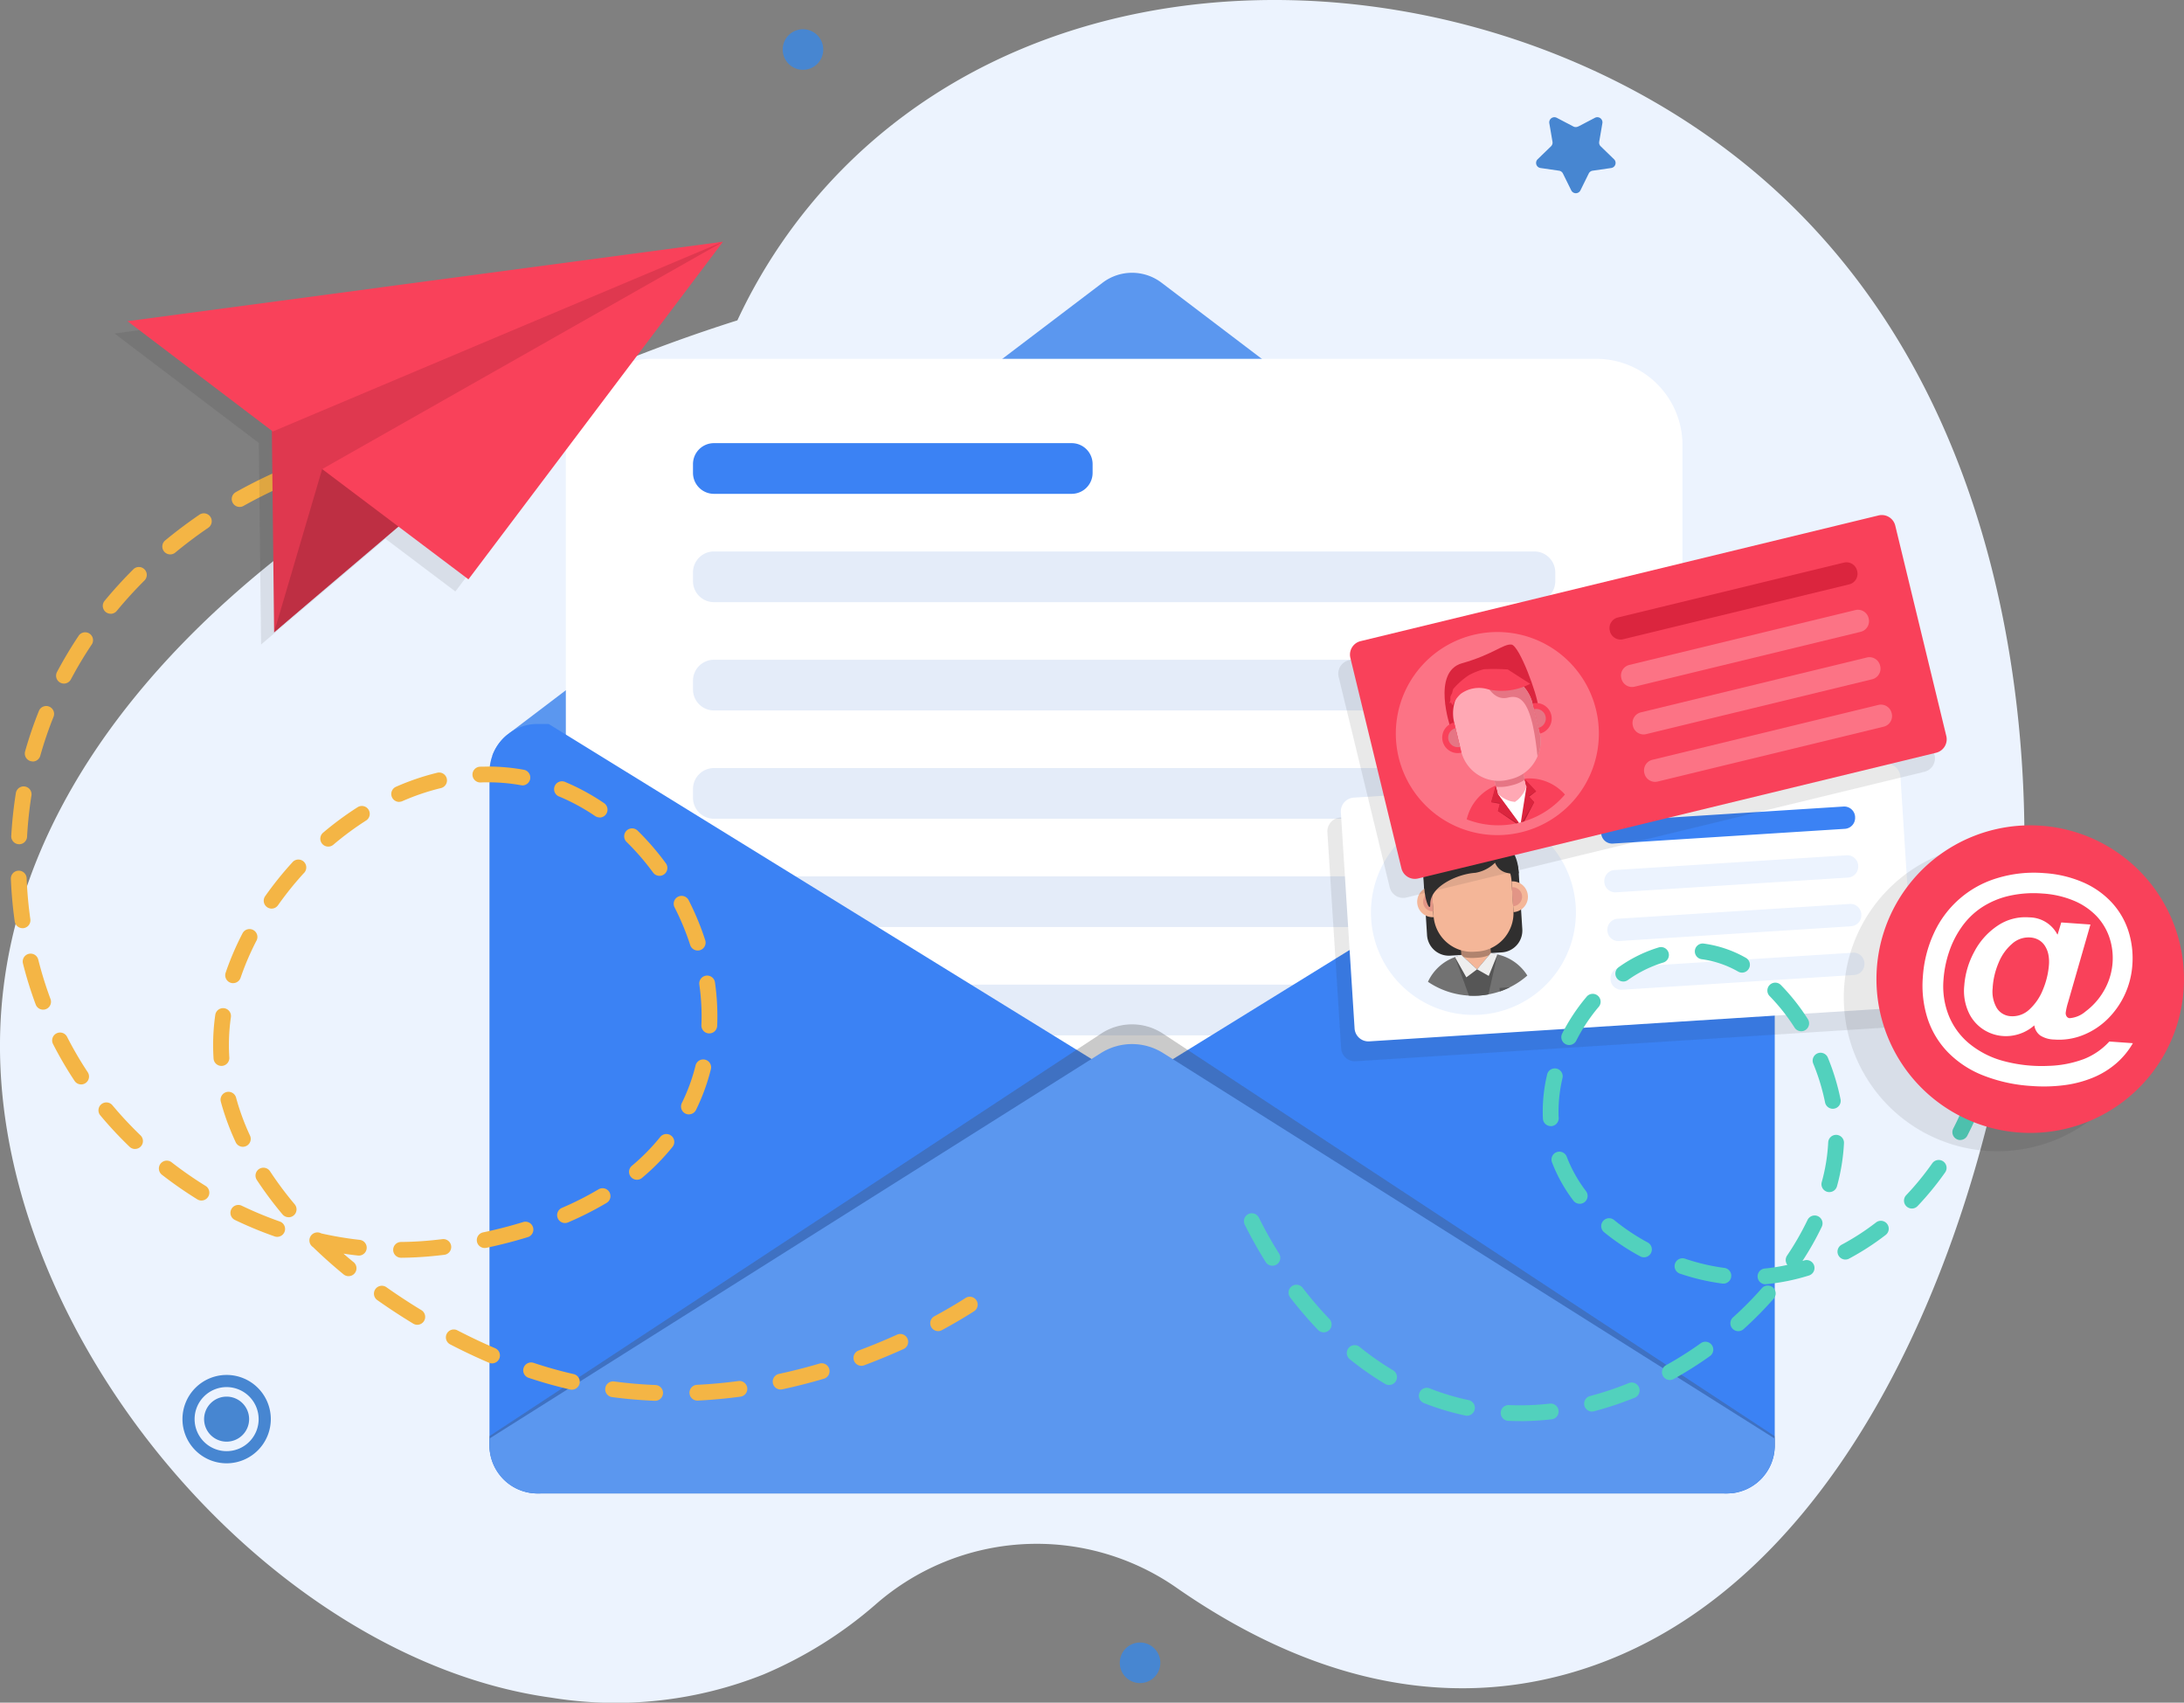 <svg id="Group_14086" data-name="Group 14086" xmlns="http://www.w3.org/2000/svg" xmlns:xlink="http://www.w3.org/1999/xlink" width="150.802" height="117.542" viewBox="0 0 150.802 117.542">
  <rect x="0" y="0" width="150.802" height="117.542" fill="#808080" stroke="none"/>
  <defs>
    <clipPath id="clip-path">
      <rect id="Rectangle_6018" data-name="Rectangle 6018" width="150.802" height="117.542" fill="none"/>
    </clipPath>
    <clipPath id="clip-path-3">
      <rect id="Rectangle_6009" data-name="Rectangle 6009" width="88.749" height="32.384" fill="none"/>
    </clipPath>
    <clipPath id="clip-path-4">
      <rect id="Rectangle_6010" data-name="Rectangle 6010" width="41.111" height="26.959" fill="none"/>
    </clipPath>
    <clipPath id="clip-path-5">
      <rect id="Rectangle_6011" data-name="Rectangle 6011" width="39.591" height="19.164" fill="none"/>
    </clipPath>
    <clipPath id="clip-path-6">
      <rect id="Rectangle_6012" data-name="Rectangle 6012" width="5.63" height="7.36" fill="none"/>
    </clipPath>
    <clipPath id="clip-path-7">
      <rect id="Rectangle_6013" data-name="Rectangle 6013" width="1.407" height="1.538" fill="none"/>
    </clipPath>
    <clipPath id="clip-path-8">
      <rect id="Rectangle_6014" data-name="Rectangle 6014" width="1.525" height="1.453" fill="none"/>
    </clipPath>
    <clipPath id="clip-path-9">
      <rect id="Rectangle_6015" data-name="Rectangle 6015" width="41.204" height="25.117" fill="none"/>
    </clipPath>
    <clipPath id="clip-path-10">
      <rect id="Rectangle_6016" data-name="Rectangle 6016" width="21.235" height="21.234" fill="none"/>
    </clipPath>
  </defs>
  <g id="Group_14085" data-name="Group 14085" transform="translate(0)" clip-path="url(#clip-path)">
    <g id="Group_14084" data-name="Group 14084">
      <g id="Group_14083" data-name="Group 14083" clip-path="url(#clip-path)">
        <path id="Path_17076" data-name="Path 17076" d="M50.914,22.118a37.269,37.269,0,0,1,4.919-7.839C71.776-5.224,103.1-3.581,121.474,12.14c20.373,17.436,18.489,46.781,18.073,51.795-1.449,17.442-10.5,45.835-31.334,51.619-9.677,2.687-18.91-.335-26.965-5.939a16.879,16.879,0,0,0-20.822,1.176,28.821,28.821,0,0,1-7.7,4.8,27.582,27.582,0,0,1-14.65,1.607C18.725,114.543-.176,92.514,0,71.916c.2-23.636,25.5-41.766,50.912-49.8" transform="translate(0 0)" fill="#ecf3fe"/>
        <path id="Path_17077" data-name="Path 17077" d="M867.5,1155.087v46.47c0,.056,0,.113-.005.172,0,.027,0,.054-.005.081s0,.051-.005.078c0,.011,0,.022,0,.032s-.005.035-.008.051c0,.04-.011.081-.016.121s-.013.078-.021.116a.432.432,0,0,1-.014.057.122.122,0,0,1-.008.043.418.418,0,0,1-.013.057c-.008.035-.019.07-.027.1a.048.048,0,0,1-.005.019c-.019.059-.035.119-.057.175a.01.01,0,0,1,0,.008c-.011.03-.021.059-.032.086s-.022.051-.03.075a.108.108,0,0,0-.008.022c-.032.073-.065.148-.1.218-.011.021-.024.048-.038.073l-.04.07c-.013.021-.024.046-.04.067-.027.046-.057.092-.086.135s-.038.054-.054.081c-.046.059-.089.118-.137.175s-.07.083-.105.121-.073.078-.11.116c-.016.019-.035.035-.054.054a.414.414,0,0,1-.051.046c-.019.019-.04.038-.062.057l-.019.016c-.051.046-.1.089-.159.129a.077.077,0,0,0-.016.013c-.043.03-.086.062-.132.092-.016.011-.03.022-.043.03s-.048.032-.073.046a.41.41,0,0,1-.059.035c-.022.014-.043.027-.065.038a3.019,3.019,0,0,1-.474.218c-.011,0-.019.008-.03.011l-.035.011c-.038.014-.075.027-.116.038-.067.021-.135.038-.2.054l-.1.024a.535.535,0,0,1-.067.011l-.083.016c-.005,0-.008,0-.011,0l-.067.008-.032,0-.059.008c-.011,0-.022,0-.035,0l-.124.008c-.059,0-.118.005-.178.005h-82.1c-.059,0-.119,0-.178-.005l-.124-.008a1.2,1.2,0,0,1-.137-.016.686.686,0,0,1-.078-.011c-.065-.008-.129-.022-.191-.035a.391.391,0,0,1-.054-.013c-.067-.016-.135-.032-.2-.054-.04-.014-.078-.024-.116-.038a3.633,3.633,0,0,1-.522-.229l-.121-.073c-.046-.027-.091-.057-.135-.086a3.352,3.352,0,0,1-.708-.643q-.073-.085-.137-.178a3.181,3.181,0,0,1-.369-.662c-.021-.054-.043-.113-.065-.17s-.038-.116-.057-.175-.032-.118-.046-.178-.024-.11-.035-.167c0-.008,0-.019-.005-.027-.008-.054-.016-.11-.022-.164a.02.02,0,0,1,0-.014c-.005-.043-.008-.083-.011-.126-.008-.083-.011-.167-.011-.253v-46.47a3.312,3.312,0,0,1,1.211-2.566.19.19,0,0,1,.022-.016l.172-.132a3.3,3.3,0,0,1,1.919-.611h82.1a2.263,2.263,0,0,1,.237.011.116.116,0,0,1,.043,0c.075.005.154.014.226.024l.051.008c.065.011.129.024.191.04a.277.277,0,0,1,.049.011c.078.019.153.04.229.064s.143.048.21.075a2.7,2.7,0,0,1,.283.132,1.686,1.686,0,0,1,.151.081,2.2,2.2,0,0,1,.248.162s0,0,0,0l.172.132a.176.176,0,0,1,.021.016c.046.035.086.073.127.11s.062.057.091.086a2.91,2.91,0,0,1,.258.286q.056.069.1.137a3.127,3.127,0,0,1,.353.619c.027.059.051.121.075.183,0,0,0,.005,0,.008a3.084,3.084,0,0,1,.094.3c.013.051.024.1.035.151s.016.078.022.119.013.081.019.121a1.369,1.369,0,0,1,.016.145.961.961,0,0,1,.008.124c0,.057.005.116.005.172" transform="translate(-744.958 -1101.782)" fill="#dfe5ea"/>
        <path id="Path_17078" data-name="Path 17078" d="M871.691,467.33h-88.35a3.324,3.324,0,0,1,1.012-1.43.168.168,0,0,1,.022-.016l.172-.132,40.933-31.072a3.364,3.364,0,0,1,4.073,0l40.93,31.072s0,0,0,0l.172.132a.152.152,0,0,1,.022.016c.046.035.086.073.127.11s.062.057.091.086a2.934,2.934,0,0,1,.258.285q.056.069.1.137a3.12,3.12,0,0,1,.353.619c.027.059.051.121.075.183,0,0,0,.005,0,.008" transform="translate(-749.349 -415.162)" fill="#5b97ef"/>
        <path id="Path_17079" data-name="Path 17079" d="M977.443,646.759h-77.1V576.8a5.951,5.951,0,0,1,5.951-5.951h65.2a5.951,5.951,0,0,1,5.951,5.951Z" transform="translate(-861.273 -546.078)" fill="#fff"/>
        <path id="Path_17080" data-name="Path 17080" d="M1160.782,880.775h-56.653a1.447,1.447,0,0,1-1.443-1.443v-.614a1.447,1.447,0,0,1,1.443-1.443h56.653a1.447,1.447,0,0,1,1.443,1.443v.614a1.447,1.447,0,0,1-1.443,1.443" transform="translate(-1054.836 -839.206)" fill="#e4ecf9"/>
        <path id="Path_17081" data-name="Path 17081" d="M1160.782,1053.066h-56.653a1.447,1.447,0,0,1-1.443-1.443v-.614a1.447,1.447,0,0,1,1.443-1.443h56.653a1.447,1.447,0,0,1,1.443,1.443v.614a1.447,1.447,0,0,1-1.443,1.443" transform="translate(-1054.836 -1004.021)" fill="#e4ecf9"/>
        <path id="Path_17082" data-name="Path 17082" d="M1160.782,1225.359h-56.653a1.447,1.447,0,0,1-1.443-1.443v-.614a1.447,1.447,0,0,1,1.443-1.443h56.653a1.447,1.447,0,0,1,1.443,1.443v.614a1.447,1.447,0,0,1-1.443,1.443" transform="translate(-1054.836 -1168.837)" fill="#e4ecf9"/>
        <path id="Path_17083" data-name="Path 17083" d="M1160.782,1397.65h-56.653a1.447,1.447,0,0,1-1.443-1.443v-.613a1.447,1.447,0,0,1,1.443-1.443h56.653a1.447,1.447,0,0,1,1.443,1.443v.613a1.447,1.447,0,0,1-1.443,1.443" transform="translate(-1054.836 -1333.652)" fill="#e4ecf9"/>
        <path id="Path_17084" data-name="Path 17084" d="M1160.782,1569.941h-56.653a1.447,1.447,0,0,1-1.443-1.443v-.614a1.447,1.447,0,0,1,1.443-1.443h56.653a1.447,1.447,0,0,1,1.443,1.443v.614a1.447,1.447,0,0,1-1.443,1.443" transform="translate(-1054.836 -1498.466)" fill="#e4ecf9"/>
        <path id="Path_17085" data-name="Path 17085" d="M823.128,1179.568v0a2.171,2.171,0,0,1-.458.377l-40.41,24.934h-.183a3.249,3.249,0,0,1-.964-.143l-.126-.04a3.293,3.293,0,0,1-1.37-.907c-.035-.038-.07-.078-.1-.121a3.09,3.09,0,0,1-.277-.391c-.03-.046-.054-.091-.081-.137s-.051-.1-.073-.146a3.308,3.308,0,0,1-.328-1.44v-46.47a3.312,3.312,0,0,1,1.211-2.566.185.185,0,0,1,.022-.016l.172-.132a3.3,3.3,0,0,1,1.919-.611h.759l3.548,2.189,32.708,20.182,1.23.759,2.347,1.448a2.171,2.171,0,0,1,.458.377v0a2.127,2.127,0,0,1,0,2.848" transform="translate(-744.959 -1101.782)" fill="#3b82f4"/>
        <path id="Path_17086" data-name="Path 17086" d="M1833.634,1155.087v46.47c0,.056,0,.113-.005.172,0,.027,0,.054-.005.081a.78.78,0,0,1-.005.078c0,.011,0,.022,0,.032s-.005.035-.008.051c0,.04-.011.081-.016.121s-.014.078-.021.116c0,.005,0,.014,0,.019a.284.284,0,0,1-.011.038.124.124,0,0,1-.008.043.438.438,0,0,1-.014.057c-.008.035-.016.068-.027.1a.047.047,0,0,1-.005.019,1.764,1.764,0,0,1-.056.175.01.01,0,0,1,0,.008c-.011.03-.019.057-.032.086s-.019.048-.03.075a.155.155,0,0,0-.008.022c-.032.073-.065.148-.1.218-.011.021-.024.048-.038.073l-.04.07c-.014.021-.024.046-.04.067-.027.046-.057.092-.086.135s-.038.054-.054.081c-.046.062-.092.118-.137.175s-.07.083-.1.121-.073.078-.111.116c-.016.019-.035.035-.054.054a.432.432,0,0,1-.051.046c-.019.019-.04.038-.062.057l-.019.016c-.051.046-.1.089-.159.129a.068.068,0,0,0-.016.013c-.043.03-.086.062-.132.092-.016.011-.03.022-.043.03s-.049.032-.073.046a.393.393,0,0,1-.059.035c-.021.014-.043.027-.064.038a3.027,3.027,0,0,1-.474.218c-.011,0-.021.008-.03.011l-.035.011c-.038.014-.076.027-.116.038-.067.021-.135.038-.2.054l-.1.024a.542.542,0,0,1-.067.011l-.084.016h-.008c-.024,0-.049.008-.07.011l-.032,0-.059.008c-.011,0-.021,0-.035,0l-.124.008c-.059,0-.118.005-.177.005h-.183l-40.41-24.934a2.088,2.088,0,0,1-.455-.377v0a2.122,2.122,0,0,1,0-2.848v0a2.088,2.088,0,0,1,.455-.377l2.345-1.448,1.23-.759L1826,1153.951l3.548-2.189h.759a2.257,2.257,0,0,1,.237.011.118.118,0,0,1,.043,0c.075.005.153.014.226.024l.051.008c.065.011.129.024.191.04a.278.278,0,0,1,.048.011c.078.019.154.04.229.064s.143.048.21.075a2.711,2.711,0,0,1,.282.132,1.686,1.686,0,0,1,.151.081,2.163,2.163,0,0,1,.248.162s0,0,0,0l.172.132a.163.163,0,0,1,.021.016c.046.035.086.073.127.11s.062.057.092.086a2.918,2.918,0,0,1,.259.286q.056.069.1.137a3.133,3.133,0,0,1,.353.619c.027.059.051.121.075.183,0,0,0,.005,0,.008a3.135,3.135,0,0,1,.094.3c.013.051.024.1.035.151s.016.078.022.119.013.081.019.121a1.37,1.37,0,0,1,.016.145.984.984,0,0,1,.008.124c0,.057.005.116.005.172" transform="translate(-1711.092 -1101.782)" fill="#3b82f4"/>
        <g id="Group_14061" data-name="Group 14061" transform="translate(33.793 70.716)" opacity="0.29">
          <g id="Group_14060" data-name="Group 14060">
            <g id="Group_14059" data-name="Group 14059" clip-path="url(#clip-path-3)">
              <path id="Path_17087" data-name="Path 17087" d="M867.5,1658.043v.483a3.4,3.4,0,0,1-3.325,3.47h-82.1a3.4,3.4,0,0,1-3.325-3.47v-.483l42.227-27.783a3.881,3.881,0,0,1,4.291,0Z" transform="translate(-778.751 -1629.613)" fill="#474747"/>
            </g>
          </g>
        </g>
        <path id="Path_17088" data-name="Path 17088" d="M867.5,1688.182v.463a3.325,3.325,0,0,1-3.325,3.325h-82.1a3.325,3.325,0,0,1-3.325-3.325v-.463l42.227-26.616a4.024,4.024,0,0,1,4.291,0Z" transform="translate(-744.958 -1588.87)" fill="#5b97ef"/>
        <path id="Path_17089" data-name="Path 17089" d="M1128.837,708.484H1104.13a1.447,1.447,0,0,1-1.443-1.443v-.614a1.447,1.447,0,0,1,1.443-1.443h24.707a1.447,1.447,0,0,1,1.443,1.443v.614a1.447,1.447,0,0,1-1.443,1.443" transform="translate(-1054.837 -674.392)" fill="#3b82f4"/>
        <path id="Path_17090" data-name="Path 17090" d="M61.771,772.084h-.022c-.984-.039-1.975-.124-2.945-.253a.545.545,0,1,1,.143-1.08c.937.124,1.894.206,2.845.244a.545.545,0,0,1-.021,1.089m2.9-.014a.545.545,0,0,1-.026-1.089c.94-.046,1.9-.133,2.848-.26a.545.545,0,1,1,.144,1.08c-.98.131-1.969.221-2.939.269h-.027m-8.658-.752a.556.556,0,0,1-.123-.014c-.955-.22-1.913-.488-2.847-.8a.545.545,0,1,1,.343-1.034c.9.3,1.826.558,2.748.77a.545.545,0,0,1-.122,1.076m14.414-.011a.545.545,0,0,1-.114-1.078c.924-.2,1.858-.437,2.777-.707a.545.545,0,1,1,.308,1.045c-.945.279-1.905.523-2.856.727a.538.538,0,0,1-.115.012m5.575-1.636a.545.545,0,0,1-.191-1.055c.89-.332,1.783-.7,2.653-1.094a.545.545,0,0,1,.45.993c-.893.4-1.809.782-2.722,1.123a.55.55,0,0,1-.19.034M50.5,769.5a.547.547,0,0,1-.214-.044c-.882-.378-1.778-.8-2.664-1.26a.545.545,0,1,1,.5-.968c.863.446,1.735.859,2.593,1.226A.545.545,0,0,1,50.5,769.5m30.8-2.227a.545.545,0,0,1-.26-1.024c.766-.414,1.5-.842,2.167-1.271a.545.545,0,0,1,.587.918c-.694.444-1.446.885-2.235,1.312a.541.541,0,0,1-.259.066m-35.961-.438a.542.542,0,0,1-.282-.079c-.844-.512-1.673-1.055-2.464-1.613a.545.545,0,1,1,.628-.89c.771.544,1.578,1.072,2.4,1.571a.545.545,0,0,1-.283,1.011m-4.746-3.356a.543.543,0,0,1-.346-.125c-.739-.608-1.446-1.24-2.106-1.879a.553.553,0,0,1,.57-.947,24.656,24.656,0,0,0,2.665.446.545.545,0,0,1-.12,1.083q-.505-.056-1.013-.133.343.3.7.589a.545.545,0,0,1-.347.965m3.623-1.27a.545.545,0,0,1,0-1.09c.759-.006,1.525-.051,2.278-.13.154-.016.336-.036.562-.063a.545.545,0,1,1,.129,1.082c-.231.028-.417.048-.553.062q-1.216.129-2.407.139Zm5.773-.673a.545.545,0,0,1-.112-1.078c.949-.2,1.881-.44,2.769-.714a.545.545,0,0,1,.321,1.042c-.92.283-1.884.532-2.866.739a.539.539,0,0,1-.113.012m-14.325-.771a.543.543,0,0,1-.181-.031,27.265,27.265,0,0,1-2.738-1.135.545.545,0,0,1,.472-.983,26.079,26.079,0,0,0,2.628,1.09.545.545,0,0,1-.181,1.059m19.874-.954a.545.545,0,0,1-.215-1.046,21.836,21.836,0,0,0,2.529-1.281.545.545,0,1,1,.557.937,22.912,22.912,0,0,1-2.656,1.345.545.545,0,0,1-.215.044m-19.088-.4a.544.544,0,0,1-.417-.194,25.141,25.141,0,0,1-1.776-2.379.545.545,0,0,1,.911-.6,24.081,24.081,0,0,0,1.7,2.276.545.545,0,0,1-.417.9m-6.017-1.156a.544.544,0,0,1-.286-.081,28.089,28.089,0,0,1-2.433-1.69.545.545,0,1,1,.668-.861,27.03,27.03,0,0,0,2.338,1.624.545.545,0,0,1-.287,1.008m30.07-1.434a.545.545,0,0,1-.351-.962,14.342,14.342,0,0,0,1.959-1.991.545.545,0,0,1,.85.683,15.455,15.455,0,0,1-2.108,2.143.542.542,0,0,1-.35.128M25.85,754.7a.543.543,0,0,1-.378-.152,27.415,27.415,0,0,1-2.021-2.167.545.545,0,1,1,.836-.7,26.455,26.455,0,0,0,1.941,2.08.545.545,0,0,1-.378.937m7.444-.149a.545.545,0,0,1-.494-.315,17.378,17.378,0,0,1-1.031-2.812.545.545,0,0,1,1.052-.283,16.293,16.293,0,0,0,.966,2.635.545.545,0,0,1-.494.775m30.8-2.236a.545.545,0,0,1-.488-.786,12.908,12.908,0,0,0,.913-2.458l.039-.154a.545.545,0,0,1,1.057.264l-.042.164a13.984,13.984,0,0,1-.991,2.666.545.545,0,0,1-.489.3m-41.964-2.066a.544.544,0,0,1-.455-.244,26.079,26.079,0,0,1-1.495-2.562.545.545,0,0,1,.971-.494,25.006,25.006,0,0,0,1.432,2.455.545.545,0,0,1-.454.846m9.687-1.279a.545.545,0,0,1-.543-.51c-.02-.31-.03-.625-.03-.937a14.66,14.66,0,0,1,.148-2.073.545.545,0,0,1,1.079.155,13.552,13.552,0,0,0-.137,1.918c0,.288.009.58.028.867a.545.545,0,0,1-.509.579H31.82M65.5,746.722h-.024a.545.545,0,0,1-.521-.568q.014-.315.014-.631a15.4,15.4,0,0,0-.155-2.166.545.545,0,1,1,1.079-.154,16.5,16.5,0,0,1,.166,2.319q0,.339-.014.679a.545.545,0,0,1-.544.521m-46-1.64a.545.545,0,0,1-.51-.354,26.893,26.893,0,0,1-.88-2.831.545.545,0,1,1,1.057-.266,25.791,25.791,0,0,0,.844,2.716.545.545,0,0,1-.51.735m13.119-1.829a.545.545,0,0,1-.516-.72,19.765,19.765,0,0,1,1.178-2.744.545.545,0,0,1,.967.5,18.665,18.665,0,0,0-1.113,2.592.545.545,0,0,1-.516.37M64.7,741a.545.545,0,0,1-.518-.378,17.549,17.549,0,0,0-1.078-2.6.545.545,0,1,1,.97-.5,18.664,18.664,0,0,1,1.145,2.763A.545.545,0,0,1,64.7,741M18.08,739.457a.545.545,0,0,1-.539-.468,29.556,29.556,0,0,1-.266-2.948A.545.545,0,0,1,18.364,736a28.424,28.424,0,0,0,.256,2.838.545.545,0,0,1-.463.616.568.568,0,0,1-.077.005m17.2-1.353a.545.545,0,0,1-.445-.859,23.55,23.55,0,0,1,1.863-2.318.545.545,0,1,1,.8.735,22.512,22.512,0,0,0-1.777,2.21.544.544,0,0,1-.446.232m26.787-2.262a.545.545,0,0,1-.44-.223,17.206,17.206,0,0,0-1.842-2.128.545.545,0,0,1,.762-.779,18.287,18.287,0,0,1,1.959,2.263.545.545,0,0,1-.439.867m-22.875-2.019a.545.545,0,0,1-.353-.96,21.973,21.973,0,0,1,2.4-1.769.545.545,0,0,1,.585.919,20.852,20.852,0,0,0-2.277,1.681.542.542,0,0,1-.352.129m-21.343-.164h-.032a.545.545,0,0,1-.513-.575,29.417,29.417,0,0,1,.316-2.944.545.545,0,1,1,1.076.172,28.342,28.342,0,0,0-.3,2.834.545.545,0,0,1-.544.514m40.072-1.852a.543.543,0,0,1-.305-.094,14.166,14.166,0,0,0-2.453-1.336.545.545,0,1,1,.422-1,15.262,15.262,0,0,1,2.642,1.439.545.545,0,0,1-.306,1m-13.835-1.08a.545.545,0,0,1-.219-1.044,17.158,17.158,0,0,1,2.836-.966.545.545,0,1,1,.257,1.059,16.065,16.065,0,0,0-2.655.9.541.541,0,0,1-.219.046m8.51-1.137a.543.543,0,0,1-.1-.009,12.691,12.691,0,0,0-2.273-.2c-.154,0-.334,0-.5.01a.545.545,0,1,1-.042-1.089c.181-.007.375,0,.544-.01a13.784,13.784,0,0,1,2.468.222.545.545,0,0,1-.1,1.081m-33.811-1.657a.545.545,0,0,1-.525-.692,27.6,27.6,0,0,1,.955-2.8.545.545,0,0,1,1.011.407,26.458,26.458,0,0,0-.917,2.692.545.545,0,0,1-.524.4m2.159-5.38a.545.545,0,0,1-.481-.8,28.812,28.812,0,0,1,1.521-2.54.545.545,0,0,1,.9.607,27.759,27.759,0,0,0-1.463,2.443.545.545,0,0,1-.482.29m3.23-4.821a.545.545,0,0,1-.42-.892c.623-.754,1.294-1.49,1.993-2.186a.545.545,0,0,1,.769.772c-.674.672-1.321,1.382-1.922,2.109a.543.543,0,0,1-.42.2m4.11-4.1a.545.545,0,0,1-.347-.965c.754-.622,1.549-1.22,2.363-1.776a.545.545,0,1,1,.615.9c-.787.538-1.556,1.116-2.284,1.717a.542.542,0,0,1-.347.125m4.794-3.278a.545.545,0,0,1-.267-1.02c.852-.478,1.74-.926,2.637-1.331a.545.545,0,1,1,.449.993c-.869.393-1.728.826-2.553,1.289a.542.542,0,0,1-.266.07m5.293-2.393a.545.545,0,0,1-.182-1.059c.921-.325,1.87-.616,2.821-.866a.545.545,0,0,1,.276,1.054c-.921.241-1.841.524-2.733.839a.545.545,0,0,1-.182.031" transform="translate(-16.525 -675.381)" fill="#f4b545"/>
        <g id="Group_14064" data-name="Group 14064" transform="translate(7.907 17.535)" opacity="0.1">
          <g id="Group_14063" data-name="Group 14063">
            <g id="Group_14062" data-name="Group 14062" clip-path="url(#clip-path-4)">
              <path id="Path_17091" data-name="Path 17091" d="M223.314,404.076,182.2,409.561l9.967,7.56.156,13.914,8.589-7.3,4.826,3.639Z" transform="translate(-182.203 -404.076)" fill="#232323"/>
            </g>
          </g>
        </g>
        <path id="Path_17092" data-name="Path 17092" d="M431.128,411.589l-.228-20.325,31.216-6.635Z" transform="translate(-412.201 -367.939)" fill="#df384f"/>
        <path id="Path_17093" data-name="Path 17093" d="M212.908,397.726c.158-.079,31.076-13.1,31.076-13.1l-41.111,5.485Z" transform="translate(-194.07 -367.939)" fill="#f9415a"/>
        <path id="Path_17094" data-name="Path 17094" d="M439.473,728.064l-3.319,11.269,14.236-12.092Z" transform="translate(-417.227 -695.683)" fill="#be2f43"/>
        <path id="Path_17095" data-name="Path 17095" d="M512.641,400.321l10.1,7.612,17.572-23.3Z" transform="translate(-490.396 -367.939)" fill="#f9415a"/>
        <g id="Group_14067" data-name="Group 14067" transform="translate(91.652 54.101)" opacity="0.1">
          <g id="Group_14066" data-name="Group 14066">
            <g id="Group_14065" data-name="Group 14065" clip-path="url(#clip-path-5)">
              <path id="Path_17096" data-name="Path 17096" d="M2150.725,1247.624a.956.956,0,0,0-1.012-.891l-36.736,2.335a.956.956,0,0,0-.891,1.012l.949,14.922a.955.955,0,0,0,1.011.891l36.736-2.335a.956.956,0,0,0,.89-1.012Z" transform="translate(-2112.084 -1246.731)" fill="#232323"/>
            </g>
          </g>
        </g>
        <path id="Path_17097" data-name="Path 17097" d="M2172.193,1231.942l-36.736,2.335a.956.956,0,0,1-1.012-.891l-.948-14.923a.956.956,0,0,1,.891-1.012l36.736-2.335a.956.956,0,0,1,1.012.891l.948,14.923a.956.956,0,0,1-.891,1.011" transform="translate(-2040.913 -1162.387)" fill="#fff"/>
        <path id="Path_17098" data-name="Path 17098" d="M2564.584,1284.53l-16.031,1.019a.756.756,0,0,1-.8-.7l0-.038a.756.756,0,0,1,.7-.8l16.031-1.019a.755.755,0,0,1,.8.7l0,.038a.756.756,0,0,1-.7.8" transform="translate(-2437.192 -1227.313)" fill="#3b82f4"/>
        <path id="Path_17099" data-name="Path 17099" d="M2569.512,1362.036l-16.031,1.019a.756.756,0,0,1-.8-.7l0-.038a.756.756,0,0,1,.7-.8l16.031-1.019a.756.756,0,0,1,.8.7l0,.038a.756.756,0,0,1-.7.8" transform="translate(-2441.905 -1301.454)" fill="#ecf3fe"/>
        <path id="Path_17100" data-name="Path 17100" d="M2574.438,1439.542l-16.031,1.019a.756.756,0,0,1-.8-.7l0-.038a.756.756,0,0,1,.7-.8L2574.34,1438a.756.756,0,0,1,.8.7l0,.038a.756.756,0,0,1-.7.8" transform="translate(-2446.619 -1375.597)" fill="#ecf3fe"/>
        <path id="Path_17101" data-name="Path 17101" d="M2579.364,1517.047l-16.03,1.019a.756.756,0,0,1-.8-.7l0-.038a.756.756,0,0,1,.7-.8l16.031-1.019a.756.756,0,0,1,.8.7l0,.038a.755.755,0,0,1-.7.8" transform="translate(-2451.33 -1449.74)" fill="#ecf3fe"/>
        <path id="Path_17102" data-name="Path 17102" d="M2195.59,1295.079a7.076,7.076,0,1,1-7.51-6.612,7.076,7.076,0,0,1,7.51,6.612" transform="translate(-2086.79 -1232.541)" fill="#ecf3fe"/>
        <path id="Path_17103" data-name="Path 17103" d="M2278.983,1518.208a5.6,5.6,0,0,1-1.21.812,5.388,5.388,0,0,1-.694.289,5.5,5.5,0,0,1-.783.2,5.678,5.678,0,0,1-1.346.086,5.6,5.6,0,0,1-2.831-.953,3.262,3.262,0,0,1,1.865-1.705h0a3.055,3.055,0,0,1,.442-.121l.018,0a3.141,3.141,0,0,1,.409-.053l1.175-.075a3.179,3.179,0,0,1,.412,0l.019,0a3.064,3.064,0,0,1,.454.064h0a3.26,3.26,0,0,1,2.067,1.456" transform="translate(-2173.521 -1450.864)" fill="#727272"/>
        <path id="Path_17104" data-name="Path 17104" d="M2271.517,1324.426l.24,3.786a1.512,1.512,0,0,1-1.413,1.606l-3.559.226a1.513,1.513,0,0,1-1.605-1.414l-.241-3.786a3.083,3.083,0,0,1,3.085-3.42,3.917,3.917,0,0,1,1.718.261,2.8,2.8,0,0,1,1.743,2.42c.014.1.024.209.031.32" transform="translate(-2166.644 -1264.071)" fill="#302f2f"/>
        <path id="Path_17105" data-name="Path 17105" d="M2326.482,1485.818l.071,1.113a1.033,1.033,0,0,1-2.032.129l-.071-1.113a.771.771,0,0,1,.176-.533.905.905,0,0,1,.094-.1,1.007,1.007,0,0,1,.223-.158,1.179,1.179,0,0,1,.951-.061,1.007,1.007,0,0,1,.24.128l.011.008a.929.929,0,0,1,.095.081.771.771,0,0,1,.242.506" transform="translate(-2223.58 -1420.581)" fill="#f4b698"/>
        <g id="Group_14070" data-name="Group 14070" transform="translate(98.876 58.771)" opacity="0.28">
          <g id="Group_14069" data-name="Group 14069">
            <g id="Group_14068" data-name="Group 14068" clip-path="url(#clip-path-6)">
              <path id="Path_17106" data-name="Path 17106" d="M2284.062,1356.819l.1,1.621a2.664,2.664,0,0,1-1.584,2.6l.027.428a2.627,2.627,0,0,1-.9.219l-.217.014a2.62,2.62,0,0,1-.918-.1l-.027-.427a2.666,2.666,0,0,1-1.9-2.378l-.1-1.621a2.664,2.664,0,0,1,2.482-2.806l.217-.014a2.638,2.638,0,0,1,1.684.473h0a2.655,2.655,0,0,1,1.133,2" transform="translate(-2278.54 -1354.345)"/>
            </g>
          </g>
        </g>
        <path id="Path_17107" data-name="Path 17107" d="M2283.452,1346.972l.129,2.036a2.64,2.64,0,0,1-.374,1.532l0,0a2.883,2.883,0,0,1-.207.3,2.674,2.674,0,0,1-1,.77,2.623,2.623,0,0,1-.9.219l-.217.014a2.623,2.623,0,0,1-.917-.1,2.666,2.666,0,0,1-1.9-2.378l-.129-2.026c0-.028,0-.056,0-.085a2.652,2.652,0,0,1,.8-1.995,2.7,2.7,0,0,1,.261-.224,2.635,2.635,0,0,1,1.42-.526l.217-.014a2.636,2.636,0,0,1,1.635.441,2.671,2.671,0,0,1,.649.61,2.636,2.636,0,0,1,.534,1.43" transform="translate(-2179.081 -1286.142)" fill="#f4b698"/>
        <path id="Path_17108" data-name="Path 17108" d="M2406.315,1403a1.064,1.064,0,0,1-.994,1.129l-.135-2.123a1.056,1.056,0,0,1,.42.058h0a1.063,1.063,0,0,1,.707.935" transform="translate(-2300.815 -1341.161)" fill="#f4b698"/>
        <path id="Path_17109" data-name="Path 17109" d="M2406.475,1411.951a.659.659,0,0,1-.616.7l-.083-1.314a.659.659,0,0,1,.7.615" transform="translate(-2301.379 -1350.09)" fill="#e29586"/>
        <path id="Path_17110" data-name="Path 17110" d="M2318.031,1518.353h0l-.621,2.76a5.621,5.621,0,0,1-.67.083,5.686,5.686,0,0,1-.676,0l-.965-2.659h0l.561-.036.021.019.943.859.829-.972.018-.022Z" transform="translate(-2214.636 -1452.465)" fill="#565656"/>
        <path id="Path_17111" data-name="Path 17111" d="M2256.1,1410.131l.135,2.123a1.064,1.064,0,0,1-.372-2.081l.049-.013.026-.005a1.025,1.025,0,0,1,.161-.024" transform="translate(-2157.25 -1348.939)" fill="#f4b698"/>
        <path id="Path_17112" data-name="Path 17112" d="M2264.439,1420.144a.659.659,0,0,0,.7.615l-.084-1.314a.658.658,0,0,0-.615.7" transform="translate(-2166.174 -1357.849)" fill="#e29586"/>
        <path id="Path_17113" data-name="Path 17113" d="M2386.78,1570.621a5.385,5.385,0,0,1-.694.289l-.015-.244Z" transform="translate(-2282.529 -1502.465)" fill="#565656"/>
        <g id="Group_14073" data-name="Group 14073" transform="translate(101.987 65.888)" opacity="0.2">
          <g id="Group_14072" data-name="Group 14072">
            <g id="Group_14071" data-name="Group 14071" clip-path="url(#clip-path-7)">
              <path id="Path_17114" data-name="Path 17114" d="M2350.254,1519.376l.824.509.583-1.539Z" transform="translate(-2350.253 -1518.346)" fill="#363636"/>
            </g>
          </g>
        </g>
        <path id="Path_17115" data-name="Path 17115" d="M2351.661,1516.285l-.6,1.487-.807-.458.846-.994.111-.129Z" transform="translate(-2248.266 -1450.398)" fill="#eee"/>
        <g id="Group_14076" data-name="Group 14076" transform="translate(100.462 66.074)" opacity="0.2">
          <g id="Group_14075" data-name="Group 14075">
            <g id="Group_14074" data-name="Group 14074" clip-path="url(#clip-path-8)">
              <path id="Path_17116" data-name="Path 17116" d="M2315.1,1522.643l.766,1.453.76-.61Z" transform="translate(-2315.102 -1522.642)" fill="#363636"/>
            </g>
          </g>
        </g>
        <path id="Path_17117" data-name="Path 17117" d="M2316.628,1520.184l-.741.556-.784-1.4.435-.15.126.114Z" transform="translate(-2214.64 -1453.267)" fill="#eee"/>
        <path id="Path_17118" data-name="Path 17118" d="M2376.7,1335.853c-1.969.268-1.894-1.533-1.743-2.42a2.8,2.8,0,0,1,1.743,2.42" transform="translate(-2271.827 -1275.569)" fill="#302f2f"/>
        <path id="Path_17119" data-name="Path 17119" d="M2271.615,1337.127a2.528,2.528,0,0,1-1.892,1.461c-1.227.078-3.128.939-3.11,2.164s-1.774-3.633,1.928-4.256,3.074.63,3.074.63" transform="translate(-2167.855 -1278.334)" fill="#302f2f"/>
        <g id="Group_14079" data-name="Group 14079" transform="translate(92.409 36.87)" opacity="0.1">
          <g id="Group_14078" data-name="Group 14078">
            <g id="Group_14077" data-name="Group 14077" clip-path="url(#clip-path-9)">
              <path id="Path_17120" data-name="Path 17120" d="M2170.7,864.914l-3.526-14.531a.956.956,0,0,0-1.151-.7l-35.772,8.68a.956.956,0,0,0-.7,1.151l3.526,14.531a.955.955,0,0,0,1.151.7l35.772-8.68a.956.956,0,0,0,.7-1.151" transform="translate(-2129.528 -849.655)" fill="#232323"/>
            </g>
          </g>
        </g>
        <path id="Path_17121" data-name="Path 17121" d="M2188.539,835.752l-35.772,8.68a.956.956,0,0,1-1.151-.7L2148.09,829.2a.956.956,0,0,1,.7-1.151l35.772-8.68a.956.956,0,0,1,1.151.7l3.526,14.531a.956.956,0,0,1-.7,1.151" transform="translate(-2054.849 -783.787)" fill="#f9415a"/>
        <path id="Path_17122" data-name="Path 17122" d="M2234.9,1010.789a7.01,7.01,0,1,1-8.466-5.16,7.01,7.01,0,0,1,8.466,5.16" transform="translate(-2124.698 -961.8)" fill="#fc7385"/>
        <path id="Path_17123" data-name="Path 17123" d="M2337.4,1241.453a1.108,1.108,0,0,1-.115.024h0a5.974,5.974,0,0,1-3.409-.281,3.3,3.3,0,0,1,1.579-2.125h0a2.952,2.952,0,0,1,.417-.2,3.223,3.223,0,0,1,.413-.131l1.154-.28a3.184,3.184,0,0,1,.426-.073h0a2.928,2.928,0,0,1,.461-.016,3.276,3.276,0,0,1,1.791.62,3.343,3.343,0,0,1,.54.49,6.007,6.007,0,0,1-2.809,1.849c-.051.017-.1.031-.156.044a.114.114,0,0,1-.024.008h0a.088.088,0,0,1-.033.008.07.07,0,0,1-.029.007,1.208,1.208,0,0,1-.121.034l-.029.007-.035.009-.01,0Z" transform="translate(-2232.599 -1184.632)" fill="#f9415a"/>
        <path id="Path_17124" data-name="Path 17124" d="M2298.946,1031.041s-1.309-3.816.806-4.41,2.855-1.347,3.41-1.291,1.807,3.508,1.839,4.232-6.055,1.469-6.055,1.469" transform="translate(-2198.802 -980.844)" fill="#db253e"/>
        <path id="Path_17125" data-name="Path 17125" d="M2378.262,1211.574l.265,1.092a1.04,1.04,0,0,1-1.994.484l-.265-1.092a.774.774,0,0,1,.082-.559.855.855,0,0,1,.075-.117,1.015,1.015,0,0,1,.193-.2,1.186,1.186,0,0,1,.933-.227,1.031,1.031,0,0,1,.261.085l.012.006a.952.952,0,0,1,.108.064.778.778,0,0,1,.329.46" transform="translate(-2273.133 -1158.392)" fill="#ffa8b4"/>
        <path id="Path_17126" data-name="Path 17126" d="M2319.869,1083.471l.386,1.59a2.684,2.684,0,0,1-1.117,2.856l.1.42a2.646,2.646,0,0,1-.852.374l-.213.052a2.649,2.649,0,0,1-.929.058l-.1-.419a2.684,2.684,0,0,1-2.3-2.026l-.386-1.59a2.683,2.683,0,0,1,1.971-3.218l.213-.052a2.659,2.659,0,0,1,1.753.175h0a2.675,2.675,0,0,1,1.472,1.781" transform="translate(-2213.954 -1034.511)" fill="#e67584"/>
        <path id="Path_17127" data-name="Path 17127" d="M2317.524,1073.839l.485,2a2.649,2.649,0,0,1-.058,1.46c-.023.072-.052.142-.081.211a2.354,2.354,0,0,1-.119.245,2.663,2.663,0,0,1-1.71,1.314l-.212.051a2.68,2.68,0,0,1-3.23-1.968l-.5-2.073a2.673,2.673,0,0,1,.448-2.117,2.445,2.445,0,0,1,.22-.267,2.647,2.647,0,0,1,1.318-.77l.212-.051a2.594,2.594,0,0,1,1.2-.009,2.02,2.02,0,0,1,.228.059,2.484,2.484,0,0,1,.269.1,2.672,2.672,0,0,1,1.531,1.818" transform="translate(-2211.709 -1025.286)" fill="#ffa8b4"/>
        <path id="Path_17128" data-name="Path 17128" d="M2439.829,1119.237a1.071,1.071,0,0,1-.788,1.294l-.505-2.082a1.07,1.07,0,0,1,.427-.016h0a1.072,1.072,0,0,1,.865.8" transform="translate(-2332.716 -1069.885)" fill="#f9415a"/>
        <path id="Path_17129" data-name="Path 17129" d="M2441.551,1128.328a.663.663,0,0,1-.489.8l-.312-1.289a.663.663,0,0,1,.8.488" transform="translate(-2334.835 -1078.88)" fill="#e67584"/>
        <path id="Path_17130" data-name="Path 17130" d="M2295.792,1149.376l.505,2.082a1.071,1.071,0,0,1-.732-2l.046-.021.026-.01a1.025,1.025,0,0,1,.155-.052" transform="translate(-2195.384 -1099.5)" fill="#f9415a"/>
        <path id="Path_17131" data-name="Path 17131" d="M2304.392,1159.312a.663.663,0,0,0,.8.488l-.313-1.289a.663.663,0,0,0-.488.8" transform="translate(-2204.376 -1108.238)" fill="#e67584"/>
        <path id="Path_17132" data-name="Path 17132" d="M2368.452,1076.6l.485,2a2.649,2.649,0,0,1-.058,1.46c-.023.072-.052.142-.081.211-.4-3.893-1.162-4.285-2.054-4.061-.961.238-1.466-.892-1.466-.892l1.376-.634a2.474,2.474,0,0,1,.268.1,2.672,2.672,0,0,1,1.531,1.818" transform="translate(-2262.636 -1028.048)" fill="#e67584"/>
        <path id="Path_17133" data-name="Path 17133" d="M2421.095,1241.554l.358.372-.678,1.318c-.051.017-.1.031-.156.044a.1.1,0,0,1-.024.008h0a.092.092,0,0,1-.033.008l.319-2.023v0l.053-.333v0l0-.034-.131-.539.78.8-.467.363Z" transform="translate(-2315.521 -1186.544)" fill="#bb1e33"/>
        <path id="Path_17134" data-name="Path 17134" d="M2382.325,1251.3l.029-.007c.042-.01.083-.02.121-.034a.074.074,0,0,0,.029-.007.1.1,0,0,0,.033-.008h0l.078-.238.413-1.282-.081-.333.184-.29-.229-.422a1.127,1.127,0,0,1-.037.11l0,.005v0a2.209,2.209,0,0,1-.569.884,1.31,1.31,0,0,1-.232.162,1.386,1.386,0,0,1-.384-.069,2.157,2.157,0,0,1-.805-.5l0,0a1.121,1.121,0,0,1-.083-.081l-.011.481.3.174.081.333.821.819.31.311,0,0Z" transform="translate(-2277.466 -1194.489)" fill="#fff"/>
        <path id="Path_17135" data-name="Path 17135" d="M2420.481,1240.028l.332.391-.834,1.363a.1.1,0,0,1-.025.008h0a.1.1,0,0,1-.033.008.073.073,0,0,1-.029.007l.307-1.941v0l.082-.52v0l0-.005-.131-.539.8.87-.51.314Z" transform="translate(-2314.88 -1185.037)" fill="#db253e"/>
        <path id="Path_17136" data-name="Path 17136" d="M2374.637,1254.035a1.056,1.056,0,0,1-.115.023h0l-1.254-.856.148-.494-.032-.005-.581-.109.326-1.071.114.47.017.068,0,0,.01.015,0,0,.206.281v0l1.214,1.656-.035.009-.01,0Z" transform="translate(-2269.834 -1197.215)" fill="#bb1e33"/>
        <path id="Path_17137" data-name="Path 17137" d="M2374.636,1252.528l-1.371-.832.116-.5.015-.063-.6-.046.309-1.139.017.068.114.47,0,0,.314.428v0l1.164,1.589-.029.007-.035.009-.01,0Z" transform="translate(-2269.833 -1195.708)" fill="#db253e"/>
        <path id="Path_17138" data-name="Path 17138" d="M2310.487,1064.118a14.07,14.07,0,0,0-1.647-.016,4.645,4.645,0,0,0-1.038.411,5.046,5.046,0,0,0-1.09.965l-.076.3a.927.927,0,0,0-.114.24c0,.026,0,.112.006.19l-.063.25c.015-.01.051-.031.094-.061l.118.2a2.305,2.305,0,0,1,.558-.791,2.132,2.132,0,0,1,1.908-.312,4.279,4.279,0,0,0,2.89-.383Z" transform="translate(-2206.377 -1017.903)" fill="#f9415a"/>
        <path id="Path_17139" data-name="Path 17139" d="M2577.539,896.084l-15.61,3.788a.756.756,0,0,1-.91-.555l-.009-.037a.756.756,0,0,1,.555-.91l15.61-3.788a.756.756,0,0,1,.91.555l.009.037a.755.755,0,0,1-.554.91" transform="translate(-2449.856 -855.742)" fill="#db253e"/>
        <path id="Path_17140" data-name="Path 17140" d="M2595.852,971.557l-15.61,3.788a.756.756,0,0,1-.91-.555l-.009-.037a.756.756,0,0,1,.555-.91l15.61-3.788a.756.756,0,0,1,.91.555l.009.037a.756.756,0,0,1-.555.91" transform="translate(-2467.375 -927.94)" fill="#fc7385"/>
        <path id="Path_17141" data-name="Path 17141" d="M2614.164,1047.029l-15.61,3.788a.756.756,0,0,1-.91-.555l-.009-.037a.756.756,0,0,1,.554-.91l15.61-3.788a.756.756,0,0,1,.91.555l.009.037a.756.756,0,0,1-.555.91" transform="translate(-2484.892 -1000.137)" fill="#fc7385"/>
        <path id="Path_17142" data-name="Path 17142" d="M2632.477,1122.5l-15.61,3.788a.756.756,0,0,1-.91-.555l-.009-.037a.756.756,0,0,1,.555-.91l15.61-3.788a.756.756,0,0,1,.91.555l.009.037a.756.756,0,0,1-.555.91" transform="translate(-2502.41 -1072.334)" fill="#fc7385"/>
        <path id="Path_17143" data-name="Path 17143" d="M1998.21,1533.83q-.388,0-.776-.016a.545.545,0,1,1,.044-1.089,18.186,18.186,0,0,0,2.816-.1.545.545,0,0,1,.124,1.083,19.456,19.456,0,0,1-2.208.127m-3.634-.375a.531.531,0,0,1-.113-.012,17.834,17.834,0,0,1-2.865-.862.545.545,0,1,1,.4-1.014,16.7,16.7,0,0,0,2.689.81.545.545,0,0,1-.112,1.078m8.633-.286a.545.545,0,0,1-.138-1.072,21.835,21.835,0,0,0,2.688-.9.545.545,0,0,1,.411,1.009,22.98,22.98,0,0,1-2.822.942.55.55,0,0,1-.139.018m-14.013-1.832a.543.543,0,0,1-.278-.077,20.9,20.9,0,0,1-2.444-1.709.545.545,0,0,1,.686-.847,19.782,19.782,0,0,0,2.315,1.62.545.545,0,0,1-.279,1.013m19.389-.344a.545.545,0,0,1-.265-1.022,24.945,24.945,0,0,0,2.4-1.519.545.545,0,1,1,.634.887,26.149,26.149,0,0,1-2.508,1.585.541.541,0,0,1-.264.068m-23.9-3.29a.543.543,0,0,1-.393-.168,27.294,27.294,0,0,1-1.931-2.252.545.545,0,0,1,.864-.664,26.113,26.113,0,0,0,1.854,2.162.545.545,0,0,1-.393.922m28.623-.081a.545.545,0,0,1-.365-.949,24.509,24.509,0,0,0,2-2.022.545.545,0,0,1,.819.719,25.528,25.528,0,0,1-2.087,2.112.544.544,0,0,1-.365.14m1.873-3.237a.545.545,0,0,1-.052-1.087,13.311,13.311,0,0,0,1.569-.25.546.546,0,0,1-.023-.641,19.376,19.376,0,0,0,1.408-2.448.545.545,0,1,1,.983.47,20.274,20.274,0,0,1-1.327,2.347l.124-.038a.545.545,0,0,1,.325,1.041,14.729,14.729,0,0,1-2.952.6l-.053,0m-2.9-.042a.543.543,0,0,1-.07,0,15.505,15.505,0,0,1-2.931-.685.545.545,0,0,1,.346-1.034,14.406,14.406,0,0,0,2.724.638.545.545,0,0,1-.069,1.085m-31.146-1.237a.544.544,0,0,1-.463-.256c-.528-.847-1.015-1.717-1.447-2.585a.545.545,0,0,1,.976-.485c.416.837.886,1.676,1.4,2.493a.545.545,0,0,1-.462.833m39.562-.426a.545.545,0,0,1-.256-1.026,16.788,16.788,0,0,0,2.36-1.526.545.545,0,1,1,.665.863,17.9,17.9,0,0,1-2.514,1.625.543.543,0,0,1-.255.064m-13.908-.155a.541.541,0,0,1-.259-.066,15.817,15.817,0,0,1-2.5-1.672.545.545,0,0,1,.692-.842,14.736,14.736,0,0,0,2.327,1.556.545.545,0,0,1-.26,1.024m18.5-3.367a.545.545,0,0,1-.395-.92,19.566,19.566,0,0,0,1.789-2.185.545.545,0,1,1,.89.628,20.631,20.631,0,0,1-1.89,2.307.543.543,0,0,1-.4.17m-22.93-.328a.544.544,0,0,1-.434-.215,10.643,10.643,0,0,1-1.487-2.664.545.545,0,0,1,1.019-.385,9.531,9.531,0,0,0,1.336,2.39.545.545,0,0,1-.434.875m17.237-.807a.545.545,0,0,1-.526-.689,12.591,12.591,0,0,0,.447-2.743.545.545,0,1,1,1.089.051,13.7,13.7,0,0,1-.484,2.98.545.545,0,0,1-.525.4m9.039-3.594a.545.545,0,0,1-.484-.795,21.738,21.738,0,0,0,1.131-2.6.545.545,0,1,1,1.026.369,22.757,22.757,0,0,1-1.188,2.727.544.544,0,0,1-.484.295m-28.276-.957a.545.545,0,0,1-.544-.519q-.012-.252-.012-.5a11.118,11.118,0,0,1,.3-2.529.545.545,0,1,1,1.061.248,10.06,10.06,0,0,0-.27,2.281c0,.151,0,.3.011.451a.545.545,0,0,1-.518.571h-.027m19.472-1.2a.546.546,0,0,1-.534-.438,14.717,14.717,0,0,0-.816-2.678.545.545,0,1,1,1.009-.413,15.839,15.839,0,0,1,.876,2.877.546.546,0,0,1-.428.641.558.558,0,0,1-.108.011m-18.2-4.4a.545.545,0,0,1-.485-.792,13.179,13.179,0,0,1,1.672-2.523.545.545,0,1,1,.833.7,12.069,12.069,0,0,0-1.533,2.314.545.545,0,0,1-.486.3m16.019-.951a.543.543,0,0,1-.459-.251,13.407,13.407,0,0,0-1.73-2.185.545.545,0,0,1,.776-.765,14.471,14.471,0,0,1,1.871,2.363.545.545,0,0,1-.458.839m-12.286-3.434a.545.545,0,0,1-.315-.99,9.491,9.491,0,0,1,2.751-1.36.545.545,0,1,1,.312,1.044,8.419,8.419,0,0,0-2.434,1.207.543.543,0,0,1-.314.1m8.2-.615a.538.538,0,0,1-.266-.07,6.941,6.941,0,0,0-2.535-.857.545.545,0,0,1,.134-1.081,8.02,8.02,0,0,1,2.932.988.545.545,0,0,1-.267,1.02" transform="translate(-1893.281 -1435.727)" fill="#52d1bd"/>
        <g id="Group_14082" data-name="Group 14082" transform="translate(127.311 58.242)" opacity="0.1">
          <g id="Group_14081" data-name="Group 14081">
            <g id="Group_14080" data-name="Group 14080" clip-path="url(#clip-path-10)">
              <path id="Path_17144" data-name="Path 17144" d="M2955.016,1353.526a10.617,10.617,0,1,0-11.344,9.837,10.617,10.617,0,0,0,11.344-9.837" transform="translate(-2933.809 -1342.156)" fill="#232323"/>
            </g>
          </g>
        </g>
        <path id="Path_17145" data-name="Path 17145" d="M3007.021,1324.3a10.617,10.617,0,1,1-9.836-11.344,10.616,10.616,0,0,1,9.836,11.344" transform="translate(-2856.247 -1255.953)" fill="#f9415a"/>
        <path id="Path_17146" data-name="Path 17146" d="M3068.744,1392.866l.251-.834,2.015.143-1.55,5.391a4.4,4.4,0,0,0-.156.68.4.4,0,0,0,.068.281.272.272,0,0,0,.2.114,1.9,1.9,0,0,0,1.1-.463,4.673,4.673,0,0,0,1.241-1.385,4.484,4.484,0,0,0,.4-3.742,4.024,4.024,0,0,0-.9-1.476,4.666,4.666,0,0,0-1.556-1.047,6.658,6.658,0,0,0-2.163-.492,7.649,7.649,0,0,0-2.306.162,5.792,5.792,0,0,0-1.89.8,5.236,5.236,0,0,0-1.42,1.406,6.532,6.532,0,0,0-.833,1.675,7.714,7.714,0,0,0-.382,1.914,5.48,5.48,0,0,0,.352,2.438,4.876,4.876,0,0,0,1.389,1.932,6.258,6.258,0,0,0,2.334,1.217,10.139,10.139,0,0,0,3.182.353,7.592,7.592,0,0,0,2.439-.471,4.722,4.722,0,0,0,1.755-1.21l1.626.116a5.41,5.41,0,0,1-1.138,1.384,5.88,5.88,0,0,1-1.569.974,7.792,7.792,0,0,1-1.964.531,11.007,11.007,0,0,1-2.329.065,10.87,10.87,0,0,1-3.347-.733,6.954,6.954,0,0,1-2.429-1.6,6.031,6.031,0,0,1-1.4-2.324,7.444,7.444,0,0,1-.325-2.881,8.433,8.433,0,0,1,.758-3,7,7,0,0,1,4.34-3.8,8.677,8.677,0,0,1,3.282-.357,8.029,8.029,0,0,1,2.63.613,5.909,5.909,0,0,1,1.985,1.365,5.317,5.317,0,0,1,1.183,1.975,6.191,6.191,0,0,1,.283,2.433,5.787,5.787,0,0,1-1.684,3.666,5.116,5.116,0,0,1-1.7,1.122,4.463,4.463,0,0,1-2.024.313,1.848,1.848,0,0,1-.947-.278,1.038,1.038,0,0,1-.41-.7,2.968,2.968,0,0,1-1.586.72,2.853,2.853,0,0,1-1.66-.279,2.789,2.789,0,0,1-1.229-1.211,3.551,3.551,0,0,1-.362-1.974,5.77,5.77,0,0,1,.683-2.322,4.884,4.884,0,0,1,1.6-1.8,3.416,3.416,0,0,1,2.2-.588,2.205,2.205,0,0,1,1.941,1.174m-4.457,3.657a2.247,2.247,0,0,0,.282,1.432,1.212,1.212,0,0,0,.966.56,1.7,1.7,0,0,0,1.3-.483,3.722,3.722,0,0,0,.931-1.388,5.5,5.5,0,0,0,.4-1.671,2.6,2.6,0,0,0-.043-.736,1.738,1.738,0,0,0-.242-.589,1.24,1.24,0,0,0-.424-.4,1.373,1.373,0,0,0-.59-.169,1.7,1.7,0,0,0-1.247.437,3.423,3.423,0,0,0-.925,1.3,5.256,5.256,0,0,0-.413,1.708" transform="translate(-2926.668 -1328.352)" fill="#fff"/>
        <path id="Path_17147" data-name="Path 17147" d="M2447.223,187.024l1.148-.6a.354.354,0,0,1,.514.374l-.219,1.278a.354.354,0,0,0,.1.314l.928.9a.354.354,0,0,1-.2.6l-1.283.186a.353.353,0,0,0-.267.194l-.574,1.163a.354.354,0,0,1-.635,0l-.574-1.163a.355.355,0,0,0-.267-.194l-1.283-.186a.354.354,0,0,1-.2-.6l.929-.9a.355.355,0,0,0,.1-.314l-.219-1.278a.355.355,0,0,1,.514-.374l1.147.6a.354.354,0,0,0,.33,0" transform="translate(-2338.243 -178.292)" fill="#4786d1"/>
        <path id="Path_17148" data-name="Path 17148" d="M293.354,2193.427a3.05,3.05,0,1,1,3.051-3.05,3.054,3.054,0,0,1-3.051,3.05m0-5.261a2.211,2.211,0,1,0,2.211,2.211,2.214,2.214,0,0,0-2.211-2.211" transform="translate(-277.706 -2092.409)" fill="#4786d1"/>
        <path id="Path_17149" data-name="Path 17149" d="M327.906,2223.377a1.554,1.554,0,1,1-1.554-1.553,1.554,1.554,0,0,1,1.554,1.553" transform="translate(-310.705 -2125.409)" fill="#4786d1"/>
        <path id="Path_17150" data-name="Path 17150" d="M1784.469,2614.366a1.4,1.4,0,1,1-1.4-1.4,1.4,1.4,0,0,1,1.4,1.4" transform="translate(-1704.35 -2499.576)" fill="#4786d1"/>
        <path id="Path_17151" data-name="Path 17151" d="M1248.145,47.872a1.4,1.4,0,1,1-1.4-1.4,1.4,1.4,0,0,1,1.4,1.4" transform="translate(-1191.3 -44.453)" fill="#4786d1"/>
      </g>
    </g>
  </g>
</svg>
